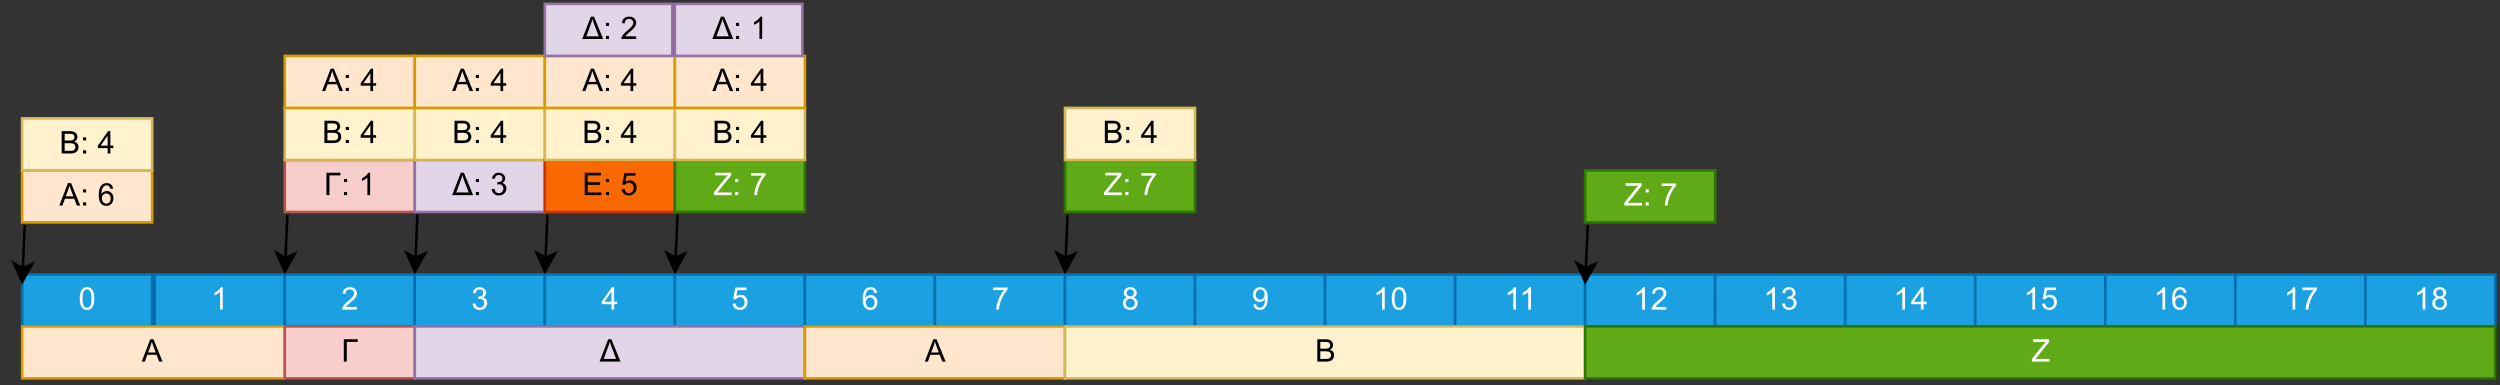 <?xml version="1.0" encoding="UTF-8" standalone="no"?>
<svg 
   width="720pt"
   height="110.88pt"
   viewBox="0 0 720 110.88"
   version="1.1"
   id="svg529"
   xmlns:xlink="http://www.w3.org/1999/xlink"
   xmlns="http://www.w3.org/2000/svg"
   xmlns:svg="http://www.w3.org/2000/svg" content="%3Cmxfile%20host%3D%22app.diagrams.net%22%20modified%3D%222022-12-31T15%3A41%3A29.749Z%22%20agent%3D%225.0%20(X11)%22%20etag%3D%223Y3kneGvIMlbRbeUfu4a%22%20version%3D%2220.7.4%22%20type%3D%22device%22%3E%3Cdiagram%20name%3D%22Page-1%22%20id%3D%222c4490ee-f0b8-94ab-5012-d5dc3445f7a3%22%3E7Z1dc5s4FIZ%2FjS%2BbQYjPy9RJur3oTGazu033ZgeDsGmx8WAS2%2FvrF4ywgSMm3uDqSB3npkaYr4dXvDpHB3dCp8vdpzxYL75kEUsnphHtJvRuYprEolb5T9Wyr1tcz6kb5nkS8S%2BdGp6SfxlvNHjrSxKxTeeLRZalRbLuNobZasXCom7j2wZ5nm27X4uztHvUdTBnnY2qhqcwSJvzuLFP7V%2BTqFjwduL4pxW%2FsWS%2B4Af3TH6FsyD8Mc%2BzlxU%2F4ipbsXrNMmh2ww%2B6WQRRtm010fsJneZZVtSflrspSyuwDbNmu2LfnOiEflwUy7RcIOXHw%2BqHgY3JORuX15WzVQfo0P7cwJv5tsPcyDZmthV9oA4%2Fv9cgfWFDBw3SZL4qP4blYVjePYU4SdNplmb54auUzALCqrOMs1XRao8Pf2X7psizH6y1xjCc%2B9sH4cXwM3llecF2rSZ%2BcZ9YtmRFvi%2B%2FwtdSwjfhGj6KenvSg82veNFSwlGHXIPz455PMMsPnKeYbRY%2BP8fPC%2F97sfnLNRj9ar7%2B%2FcEEdE2N6TqK0aWALtWXrqWadi1A19KYrmratQFdW1%2B6tmradQBdR2O6qmnXBXRdfek6qmnXA3Q9jemqpl0f0PX1peuqpl0iCCdgBKQPX9XU29zvNl%2BN4zVPOf3CgK1p0pKvcvqFIRvROGbzldMvDNqIxlGbr5x%2BYdhGNI7biKGcgGHkRjQO3YihnIJh8EY0jt4IUU7BMH4jGgdwhKimYBMqeBBvyuLirSmT8bMMNjYRKDnJRPoaQScCw3y5REA2H5sIhZG5ZCKqaYTCWFouEZA1RycCo1%2FJRJTTCIxX5RIB2Wl0IjDClExEOY3AmFAuEZAFRicCgzjJRJTTCPaYFWRa0Ylgj1lBbhSdCPaYFWQzsYlY2GNWkH9EJ4I9ZoUZQ3Qk2INWmONDR4I9aoVZOXQk2MNWmEeTiMSdPxh%2FxP%2FM7eTL7uFP6%2FfHz95eUCM1md5PfDqht2XzqFnl2AtZGIpSkzPPtsqrbJACfgLKZ2edqG%2FgEj1jkMdW0W1V7F5xTIPNJgm7IA9V6Kw6SAWpBJHvn9sL36qFG7NZvNu1V97t20uPLE%2FK66puVd24S4rDvm4Mky9WeyM3hs0XT3urFvathf6%2B6utiUVOSP3TvymvPXvKQvSVDeI%2FfuIdNW87SoEheu6churH8CI9ZUp7gKVDwuhKy%2B9qoT59vdZIH2NFgbXSzoyLI56wAOzro7HjZ75ceHE3jlt2M6thm81YCwpSDkK6grOl%2Fu8dliWCbh6CQ47Y2jlGztXHMHLFxRK4%2FMy5kHH2a1MemCUcnH2uao4o3yq5qDtB0Zo7t%2FCSaLjbNMxJyVx8e6tG1Ub1lNViG7Xhdsdlmz2fPNWyX9p6orlzDFpQJHIbfcNzdleJ2kRTsaR0c7uU2D9YKPk9F7kSaiELOIwDm0vR5oIK4xkWOa0w4%2FLm9CE0Z4gQ0bWyaghxeHXhrF3GjD0MbZ%2B%2BztGp5jkLKSGQzV4TUd1waXKiz9wtF0JMY5hnJw%2BvoSSxErFGRR7siencaY%2FAlZEmjIlPnQAh0ZXTfhoGQPr4NaKL79kDCfBRLHJMRDtDlwhTkyiuYdq3PUe9UxEEZJRoiplO3VJEB05rG4e9CrFWblTinOvhq6GKBohn6peYlBn%2F3Qpah6xyIg66MbeiCIm6NDF21QFxUAF55kFMjHfVWlGMEPhH6unnnOiIPOk6tXQB1v7Ic3YPOqSy%2FepBYoFge5F8qqBz8dSBJHiQo4tfHg0BXRvcgGKLr40GAJroHCeYqxdNA6rE8IxlMDKkwByJ0%2FQ29%2F9ILvqFfa93eY%2BioxW7EuFRUOfirXrIcHaY09HF00JfRHV3w4kn12IQ9WnmWIg8ypXqQ6J2VX8OD%2Bi9MoVfNnfMyzNWDxAJF8yATeNA7C7jgb5t5Uj1I9N5R3dF%2FmR4ueppSuV1cUIzQqu8Y5VCSpt76T00K3d7yZSIVvAnVQjoq8JSDFATxPw9puXj6vx3qJ8fpf8%2Bg9%2F8B%3C%2Fdiagram%3E%3C%2Fmxfile%3E">
  <rect x="0" y="0" width="720" height="110.88" fill="#333333" stroke="none"/>
  <defs
     id="defs63">
    <g
       id="g61">
      <g
         id="glyph-0-0" />
      <g
         id="glyph-0-1">
        <path
           d="M 3.344 0 L 2.562 0 L 2.562 -5.031 C 2.363 -4.852 2.109 -4.672 1.797 -4.484 C 1.492 -4.305 1.223 -4.172 0.984 -4.078 L 0.984 -4.844 C 1.422 -5.051 1.801 -5.301 2.125 -5.594 C 2.457 -5.895 2.695 -6.18 2.844 -6.453 L 3.344 -6.453 Z M 3.344 0 "
           id="path3" />
      </g>
      <g
         id="glyph-0-2">
        <path
           d="M 4.516 -0.766 L 4.516 0 L 0.266 0 C 0.266 -0.188 0.297 -0.367 0.359 -0.547 C 0.473 -0.836 0.645 -1.125 0.875 -1.406 C 1.113 -1.688 1.461 -2.008 1.922 -2.375 C 2.617 -2.945 3.086 -3.398 3.328 -3.734 C 3.578 -4.066 3.703 -4.383 3.703 -4.688 C 3.703 -5 3.586 -5.258 3.359 -5.469 C 3.141 -5.688 2.848 -5.797 2.484 -5.797 C 2.109 -5.797 1.805 -5.68 1.578 -5.453 C 1.348 -5.234 1.234 -4.922 1.234 -4.516 L 0.422 -4.594 C 0.473 -5.195 0.68 -5.656 1.047 -5.969 C 1.41 -6.289 1.898 -6.453 2.516 -6.453 C 3.129 -6.453 3.613 -6.281 3.969 -5.938 C 4.332 -5.602 4.516 -5.18 4.516 -4.672 C 4.516 -4.41 4.461 -4.156 4.359 -3.906 C 4.254 -3.664 4.078 -3.406 3.828 -3.125 C 3.586 -2.852 3.18 -2.477 2.609 -2 C 2.141 -1.602 1.836 -1.332 1.703 -1.188 C 1.566 -1.039 1.457 -0.898 1.375 -0.766 Z M 4.516 -0.766 "
           id="path6" />
      </g>
      <g
         id="glyph-0-3">
        <path
           d="M 0.375 -1.703 L 1.172 -1.797 C 1.254 -1.348 1.406 -1.023 1.625 -0.828 C 1.844 -0.641 2.109 -0.547 2.422 -0.547 C 2.797 -0.547 3.109 -0.672 3.359 -0.922 C 3.617 -1.18 3.75 -1.5 3.75 -1.875 C 3.75 -2.238 3.629 -2.535 3.391 -2.766 C 3.16 -3.004 2.859 -3.125 2.484 -3.125 C 2.336 -3.125 2.156 -3.098 1.938 -3.047 L 2.016 -3.734 C 2.066 -3.734 2.113 -3.734 2.156 -3.734 C 2.488 -3.734 2.789 -3.816 3.062 -3.984 C 3.332 -4.16 3.469 -4.43 3.469 -4.797 C 3.469 -5.086 3.367 -5.328 3.172 -5.516 C 2.973 -5.711 2.719 -5.812 2.406 -5.812 C 2.102 -5.812 1.848 -5.711 1.641 -5.516 C 1.43 -5.328 1.301 -5.039 1.25 -4.656 L 0.453 -4.797 C 0.547 -5.316 0.766 -5.723 1.109 -6.016 C 1.453 -6.305 1.879 -6.453 2.391 -6.453 C 2.742 -6.453 3.066 -6.375 3.359 -6.219 C 3.648 -6.07 3.875 -5.867 4.031 -5.609 C 4.188 -5.348 4.266 -5.07 4.266 -4.781 C 4.266 -4.508 4.191 -4.258 4.047 -4.031 C 3.898 -3.801 3.68 -3.617 3.391 -3.484 C 3.766 -3.398 4.055 -3.219 4.266 -2.938 C 4.484 -2.656 4.594 -2.312 4.594 -1.906 C 4.594 -1.344 4.383 -0.863 3.969 -0.469 C 3.562 -0.082 3.047 0.109 2.422 0.109 C 1.859 0.109 1.391 -0.055 1.016 -0.391 C 0.641 -0.723 0.426 -1.16 0.375 -1.703 Z M 0.375 -1.703 "
           id="path9" />
      </g>
      <g
         id="glyph-0-4">
        <path
           d="M 2.906 0 L 2.906 -1.547 L 0.109 -1.547 L 0.109 -2.266 L 3.047 -6.438 L 3.688 -6.438 L 3.688 -2.266 L 4.562 -2.266 L 4.562 -1.547 L 3.688 -1.547 L 3.688 0 Z M 2.906 -2.266 L 2.906 -5.156 L 0.891 -2.266 Z M 2.906 -2.266 "
           id="path12" />
      </g>
      <g
         id="glyph-0-5">
        <path
           d="M 0.375 -1.688 L 1.203 -1.75 C 1.266 -1.352 1.406 -1.051 1.625 -0.844 C 1.852 -0.645 2.125 -0.547 2.438 -0.547 C 2.82 -0.547 3.145 -0.688 3.406 -0.969 C 3.664 -1.258 3.797 -1.641 3.797 -2.109 C 3.797 -2.555 3.672 -2.91 3.422 -3.172 C 3.172 -3.43 2.836 -3.562 2.422 -3.562 C 2.172 -3.562 1.941 -3.504 1.734 -3.391 C 1.535 -3.273 1.375 -3.125 1.25 -2.938 L 0.516 -3.047 L 1.141 -6.344 L 4.328 -6.344 L 4.328 -5.594 L 1.766 -5.594 L 1.422 -3.859 C 1.805 -4.129 2.211 -4.266 2.641 -4.266 C 3.203 -4.266 3.676 -4.066 4.062 -3.672 C 4.445 -3.285 4.641 -2.789 4.641 -2.188 C 4.641 -1.602 4.469 -1.098 4.125 -0.672 C 3.719 -0.148 3.156 0.109 2.438 0.109 C 1.852 0.109 1.375 -0.051 1 -0.375 C 0.633 -0.707 0.426 -1.145 0.375 -1.688 Z M 0.375 -1.688 "
           id="path15" />
      </g>
      <g
         id="glyph-0-6">
        <path
           d="M 4.469 -4.859 L 3.688 -4.797 C 3.613 -5.109 3.516 -5.332 3.391 -5.469 C 3.172 -5.695 2.906 -5.812 2.594 -5.812 C 2.344 -5.812 2.125 -5.738 1.938 -5.594 C 1.688 -5.414 1.488 -5.148 1.344 -4.797 C 1.195 -4.453 1.125 -3.957 1.125 -3.312 C 1.312 -3.602 1.539 -3.816 1.812 -3.953 C 2.094 -4.098 2.383 -4.172 2.688 -4.172 C 3.207 -4.172 3.648 -3.977 4.016 -3.594 C 4.391 -3.207 4.578 -2.707 4.578 -2.094 C 4.578 -1.688 4.488 -1.305 4.312 -0.953 C 4.145 -0.609 3.91 -0.344 3.609 -0.156 C 3.305 0.02 2.961 0.109 2.578 0.109 C 1.91 0.109 1.367 -0.129 0.953 -0.609 C 0.547 -1.098 0.344 -1.898 0.344 -3.016 C 0.344 -4.254 0.57 -5.156 1.031 -5.719 C 1.426 -6.207 1.961 -6.453 2.641 -6.453 C 3.148 -6.453 3.566 -6.312 3.891 -6.031 C 4.211 -5.75 4.406 -5.359 4.469 -4.859 Z M 1.25 -2.078 C 1.25 -1.805 1.305 -1.547 1.422 -1.297 C 1.535 -1.055 1.695 -0.867 1.906 -0.734 C 2.113 -0.609 2.332 -0.547 2.562 -0.547 C 2.895 -0.547 3.18 -0.676 3.422 -0.938 C 3.66 -1.207 3.781 -1.578 3.781 -2.047 C 3.781 -2.484 3.66 -2.828 3.422 -3.078 C 3.18 -3.336 2.883 -3.469 2.531 -3.469 C 2.164 -3.469 1.859 -3.336 1.609 -3.078 C 1.367 -2.828 1.25 -2.492 1.25 -2.078 Z M 1.25 -2.078 "
           id="path18" />
      </g>
      <g
         id="glyph-0-7">
        <path
           d="M 0.422 -5.594 L 0.422 -6.344 L 4.594 -6.344 L 4.594 -5.734 C 4.176 -5.297 3.766 -4.711 3.359 -3.984 C 2.961 -3.266 2.656 -2.523 2.438 -1.766 C 2.281 -1.223 2.18 -0.633 2.141 0 L 1.328 0 C 1.336 -0.508 1.438 -1.117 1.625 -1.828 C 1.812 -2.547 2.082 -3.238 2.438 -3.906 C 2.789 -4.57 3.172 -5.133 3.578 -5.594 Z M 0.422 -5.594 "
           id="path21" />
      </g>
      <g
         id="glyph-0-8">
        <path
           d="M 1.594 -3.484 C 1.258 -3.609 1.016 -3.781 0.859 -4 C 0.703 -4.219 0.625 -4.484 0.625 -4.797 C 0.625 -5.266 0.789 -5.656 1.125 -5.969 C 1.457 -6.289 1.906 -6.453 2.469 -6.453 C 3.031 -6.453 3.484 -6.289 3.828 -5.969 C 4.172 -5.645 4.344 -5.25 4.344 -4.781 C 4.344 -4.477 4.266 -4.219 4.109 -4 C 3.953 -3.781 3.711 -3.609 3.391 -3.484 C 3.785 -3.359 4.086 -3.148 4.297 -2.859 C 4.504 -2.578 4.609 -2.238 4.609 -1.844 C 4.609 -1.289 4.41 -0.828 4.016 -0.453 C 3.629 -0.078 3.117 0.109 2.484 0.109 C 1.848 0.109 1.332 -0.078 0.938 -0.453 C 0.551 -0.828 0.359 -1.297 0.359 -1.859 C 0.359 -2.273 0.461 -2.625 0.672 -2.906 C 0.891 -3.188 1.195 -3.379 1.594 -3.484 Z M 1.438 -4.828 C 1.438 -4.523 1.531 -4.273 1.719 -4.078 C 1.914 -3.891 2.172 -3.797 2.484 -3.797 C 2.785 -3.797 3.035 -3.891 3.234 -4.078 C 3.43 -4.266 3.531 -4.5 3.531 -4.781 C 3.531 -5.07 3.426 -5.316 3.219 -5.516 C 3.02 -5.711 2.773 -5.812 2.484 -5.812 C 2.18 -5.812 1.93 -5.711 1.734 -5.516 C 1.535 -5.328 1.438 -5.098 1.438 -4.828 Z M 1.172 -1.859 C 1.172 -1.629 1.223 -1.41 1.328 -1.203 C 1.441 -0.992 1.602 -0.832 1.812 -0.719 C 2.02 -0.602 2.242 -0.547 2.484 -0.547 C 2.867 -0.547 3.18 -0.664 3.422 -0.906 C 3.672 -1.145 3.797 -1.453 3.797 -1.828 C 3.797 -2.211 3.664 -2.523 3.406 -2.766 C 3.156 -3.016 2.844 -3.141 2.469 -3.141 C 2.094 -3.141 1.781 -3.016 1.531 -2.766 C 1.289 -2.523 1.172 -2.223 1.172 -1.859 Z M 1.172 -1.859 "
           id="path24" />
      </g>
      <g
         id="glyph-0-9">
        <path
           d="M 0.484 -1.484 L 1.25 -1.562 C 1.312 -1.195 1.43 -0.938 1.609 -0.781 C 1.797 -0.625 2.031 -0.547 2.312 -0.547 C 2.562 -0.547 2.773 -0.598 2.953 -0.703 C 3.141 -0.816 3.289 -0.969 3.406 -1.156 C 3.52 -1.344 3.613 -1.594 3.688 -1.906 C 3.77 -2.219 3.812 -2.539 3.812 -2.875 C 3.812 -2.906 3.812 -2.957 3.812 -3.031 C 3.656 -2.781 3.438 -2.578 3.156 -2.422 C 2.883 -2.266 2.594 -2.188 2.281 -2.188 C 1.75 -2.188 1.297 -2.379 0.922 -2.766 C 0.555 -3.148 0.375 -3.656 0.375 -4.281 C 0.375 -4.938 0.566 -5.461 0.953 -5.859 C 1.336 -6.254 1.816 -6.453 2.391 -6.453 C 2.805 -6.453 3.188 -6.336 3.531 -6.109 C 3.883 -5.891 4.148 -5.57 4.328 -5.156 C 4.516 -4.738 4.609 -4.133 4.609 -3.344 C 4.609 -2.52 4.516 -1.863 4.328 -1.375 C 4.148 -0.895 3.883 -0.523 3.531 -0.266 C 3.188 -0.016 2.773 0.109 2.297 0.109 C 1.797 0.109 1.383 -0.031 1.062 -0.312 C 0.75 -0.594 0.555 -0.984 0.484 -1.484 Z M 3.719 -4.328 C 3.719 -4.773 3.598 -5.129 3.359 -5.391 C 3.117 -5.66 2.828 -5.797 2.484 -5.797 C 2.141 -5.797 1.836 -5.648 1.578 -5.359 C 1.316 -5.078 1.188 -4.711 1.188 -4.266 C 1.188 -3.848 1.305 -3.508 1.547 -3.25 C 1.797 -3 2.102 -2.875 2.469 -2.875 C 2.832 -2.875 3.129 -3 3.359 -3.25 C 3.598 -3.508 3.719 -3.867 3.719 -4.328 Z M 3.719 -4.328 "
           id="path27" />
      </g>
      <g
         id="glyph-0-10">
        <path
           d="M 0.375 -3.172 C 0.375 -3.93 0.453 -4.539 0.609 -5 C 0.766 -5.469 0.992 -5.828 1.297 -6.078 C 1.609 -6.328 2 -6.453 2.469 -6.453 C 2.812 -6.453 3.113 -6.383 3.375 -6.25 C 3.633 -6.113 3.848 -5.91 4.016 -5.641 C 4.191 -5.379 4.328 -5.062 4.422 -4.688 C 4.516 -4.312 4.562 -3.805 4.562 -3.172 C 4.562 -2.422 4.484 -1.812 4.328 -1.344 C 4.18 -0.883 3.953 -0.523 3.641 -0.266 C 3.328 -0.016 2.938 0.109 2.469 0.109 C 1.852 0.109 1.367 -0.113 1.016 -0.562 C 0.586 -1.094 0.375 -1.961 0.375 -3.172 Z M 1.188 -3.172 C 1.188 -2.117 1.305 -1.414 1.547 -1.062 C 1.797 -0.719 2.102 -0.547 2.469 -0.547 C 2.832 -0.547 3.133 -0.719 3.375 -1.062 C 3.625 -1.414 3.75 -2.117 3.75 -3.172 C 3.75 -4.234 3.625 -4.938 3.375 -5.281 C 3.133 -5.625 2.832 -5.797 2.469 -5.797 C 2.102 -5.797 1.812 -5.645 1.594 -5.344 C 1.32 -4.945 1.188 -4.223 1.188 -3.172 Z M 1.188 -3.172 "
           id="path30" />
      </g>
      <g
         id="glyph-0-11">
        <path
           d="M 0.719 -6.438 L 4.734 -6.438 L 4.734 -5.672 L 1.578 -5.672 L 1.578 0 L 0.719 0 Z M 0.719 -6.438 "
           id="path33" />
      </g>
      <g
         id="glyph-0-12">
        <path
           d="M 0.812 -3.766 L 0.812 -4.656 L 1.703 -4.656 L 1.703 -3.766 Z M 0.812 0 L 0.812 -0.906 L 1.703 -0.906 L 1.703 0 Z M 0.812 0 "
           id="path36" />
      </g>
      <g
         id="glyph-0-13" />
      <g
         id="glyph-0-14">
        <path
           d="M -0.016 0 L 2.453 -6.438 L 3.375 -6.438 L 6 0 L 5.031 0 L 4.281 -1.953 L 1.594 -1.953 L 0.891 0 Z M 1.844 -2.641 L 4.016 -2.641 L 3.359 -4.422 C 3.148 -4.961 2.992 -5.406 2.891 -5.75 C 2.805 -5.344 2.691 -4.938 2.547 -4.531 Z M 1.844 -2.641 "
           id="path40" />
      </g>
      <g
         id="glyph-0-15">
        <path
           d="M 0.656 0 L 0.656 -6.438 L 3.078 -6.438 C 3.566 -6.438 3.957 -6.367 4.25 -6.234 C 4.551 -6.109 4.785 -5.91 4.953 -5.641 C 5.117 -5.367 5.203 -5.082 5.203 -4.781 C 5.203 -4.508 5.125 -4.25 4.969 -4 C 4.82 -3.758 4.598 -3.566 4.297 -3.422 C 4.691 -3.305 4.992 -3.109 5.203 -2.828 C 5.41 -2.555 5.516 -2.234 5.516 -1.859 C 5.516 -1.555 5.445 -1.273 5.312 -1.016 C 5.188 -0.766 5.031 -0.566 4.844 -0.422 C 4.664 -0.285 4.43 -0.18 4.141 -0.109 C 3.859 -0.035 3.516 0 3.109 0 Z M 1.516 -3.734 L 2.906 -3.734 C 3.281 -3.734 3.551 -3.754 3.719 -3.797 C 3.926 -3.867 4.082 -3.977 4.188 -4.125 C 4.301 -4.27 4.359 -4.457 4.359 -4.688 C 4.359 -4.895 4.305 -5.082 4.203 -5.25 C 4.109 -5.414 3.961 -5.523 3.766 -5.578 C 3.578 -5.641 3.254 -5.672 2.797 -5.672 L 1.516 -5.672 Z M 1.516 -0.766 L 3.109 -0.766 C 3.379 -0.766 3.57 -0.773 3.688 -0.797 C 3.883 -0.828 4.047 -0.883 4.172 -0.969 C 4.305 -1.051 4.414 -1.172 4.5 -1.328 C 4.582 -1.484 4.625 -1.66 4.625 -1.859 C 4.625 -2.098 4.562 -2.305 4.438 -2.484 C 4.32 -2.66 4.156 -2.785 3.938 -2.859 C 3.719 -2.93 3.406 -2.969 3 -2.969 L 1.516 -2.969 Z M 1.516 -0.766 "
           id="path43" />
      </g>
      <g
         id="glyph-0-16">
        <path
           d="M -0.016 0 L 2.453 -6.438 L 3.375 -6.438 L 6 0 L 5.031 0 L 4.281 -1.953 L 1.594 -1.953 L 0.891 0 Z M 1.844 -2.641 L 4.016 -2.641 L 3.359 -4.422 C 3.148 -4.961 2.992 -5.406 2.891 -5.75 C 2.805 -5.344 2.691 -4.938 2.547 -4.531 Z M 1.844 -2.641 "
           id="path46" />
      </g>
      <g
         id="glyph-0-17">
        <path
           d="M -0.016 0 L 2.469 -6.438 L 3.375 -6.438 L 6.016 0 Z M 1.172 -0.766 L 4.75 -0.766 L 3.359 -4.422 C 3.148 -4.973 3 -5.414 2.906 -5.75 C 2.82 -5.352 2.703 -4.945 2.547 -4.531 Z M 1.172 -0.766 "
           id="path49" />
      </g>
      <g
         id="glyph-0-18">
        <path
           d="M 0.703 0 L 0.703 -6.438 L 5.359 -6.438 L 5.359 -5.672 L 1.562 -5.672 L 1.562 -3.703 L 5.125 -3.703 L 5.125 -2.953 L 1.562 -2.953 L 1.562 -0.766 L 5.516 -0.766 L 5.516 0 Z M 0.703 0 "
           id="path52" />
      </g>
      <g
         id="glyph-0-19">
        <path
           d="M 0.188 0 L 0.188 -0.797 L 3.469 -4.906 C 3.707 -5.195 3.93 -5.453 4.141 -5.672 L 0.547 -5.672 L 0.547 -6.438 L 5.156 -6.438 L 5.156 -5.672 L 1.547 -1.203 L 1.156 -0.766 L 5.266 -0.766 L 5.266 0 Z M 0.188 0 "
           id="path55" />
      </g>
      <g
         id="glyph-0-20">
        <path
           d="M 0.656 0 L 0.656 -6.438 L 3.078 -6.438 C 3.566 -6.438 3.957 -6.367 4.25 -6.234 C 4.551 -6.109 4.785 -5.91 4.953 -5.641 C 5.117 -5.367 5.203 -5.082 5.203 -4.781 C 5.203 -4.508 5.125 -4.25 4.969 -4 C 4.82 -3.758 4.598 -3.566 4.297 -3.422 C 4.691 -3.305 4.992 -3.109 5.203 -2.828 C 5.41 -2.555 5.516 -2.234 5.516 -1.859 C 5.516 -1.555 5.445 -1.273 5.312 -1.016 C 5.188 -0.766 5.031 -0.566 4.844 -0.422 C 4.664 -0.285 4.43 -0.18 4.141 -0.109 C 3.859 -0.035 3.516 0 3.109 0 Z M 1.516 -3.734 L 2.906 -3.734 C 3.281 -3.734 3.551 -3.754 3.719 -3.797 C 3.926 -3.867 4.082 -3.977 4.188 -4.125 C 4.301 -4.27 4.359 -4.457 4.359 -4.688 C 4.359 -4.895 4.305 -5.082 4.203 -5.25 C 4.109 -5.414 3.961 -5.523 3.766 -5.578 C 3.578 -5.641 3.254 -5.672 2.797 -5.672 L 1.516 -5.672 Z M 1.516 -0.766 L 3.109 -0.766 C 3.379 -0.766 3.57 -0.773 3.688 -0.797 C 3.883 -0.828 4.047 -0.883 4.172 -0.969 C 4.305 -1.051 4.414 -1.172 4.5 -1.328 C 4.582 -1.484 4.625 -1.66 4.625 -1.859 C 4.625 -2.098 4.562 -2.305 4.438 -2.484 C 4.32 -2.66 4.156 -2.785 3.938 -2.859 C 3.719 -2.93 3.406 -2.969 3 -2.969 L 1.516 -2.969 Z M 1.516 -0.766 "
           id="path58" />
      </g>
    </g>
  </defs>
  <path
     fill-rule="nonzero"
     fill="rgb(10.59%, 63.139%, 88.629%)"
     fill-opacity="1"
     stroke-width="1"
     stroke-linecap="butt"
     stroke-linejoin="miter"
     stroke="rgb(0%, 43.14%, 68.629%)"
     stroke-opacity="1"
     stroke-miterlimit="4"
     d="M 58.999 105 L 108.999 105 L 108.999 125 L 58.999 125 Z M 58.999 105 "
     transform="matrix(0.749, 0, 0, 0.749, 0.375, 0.375)"
     id="path65" />
  <g
     fill="#ffffff"
     fill-opacity="1"
     id="g69">
    <use
       xlink:href="#glyph-0-1"
       x="60.804"
       y="89.157"
       id="use67" />
  </g>
  <path
     fill-rule="nonzero"
     fill="rgb(10.59%, 63.139%, 88.629%)"
     fill-opacity="1"
     stroke-width="1"
     stroke-linecap="butt"
     stroke-linejoin="miter"
     stroke="rgb(0%, 43.14%, 68.629%)"
     stroke-opacity="1"
     stroke-miterlimit="4"
     d="M 108.999 105 L 158.999 105 L 158.999 125 L 108.999 125 Z M 108.999 105 "
     transform="matrix(0.749, 0, 0, 0.749, 0.375, 0.375)"
     id="path71" />
  <g
     fill="#ffffff"
     fill-opacity="1"
     id="g75">
    <use
       xlink:href="#glyph-0-2"
       x="98.265"
       y="89.157"
       id="use73" />
  </g>
  <path
     fill-rule="nonzero"
     fill="rgb(10.59%, 63.139%, 88.629%)"
     fill-opacity="1"
     stroke-width="1"
     stroke-linecap="butt"
     stroke-linejoin="miter"
     stroke="rgb(0%, 43.14%, 68.629%)"
     stroke-opacity="1"
     stroke-miterlimit="4"
     d="M 158.999 105 L 208.999 105 L 208.999 125 L 158.999 125 Z M 158.999 105 "
     transform="matrix(0.749, 0, 0, 0.749, 0.375, 0.375)"
     id="path77" />
  <g
     fill="#ffffff"
     fill-opacity="1"
     id="g81">
    <use
       xlink:href="#glyph-0-3"
       x="135.726"
       y="89.157"
       id="use79" />
  </g>
  <path
     fill-rule="nonzero"
     fill="rgb(10.59%, 63.139%, 88.629%)"
     fill-opacity="1"
     stroke-width="1"
     stroke-linecap="butt"
     stroke-linejoin="miter"
     stroke="rgb(0%, 43.14%, 68.629%)"
     stroke-opacity="1"
     stroke-miterlimit="4"
     d="M 208.999 105 L 258.999 105 L 258.999 125 L 208.999 125 Z M 208.999 105 "
     transform="matrix(0.749, 0, 0, 0.749, 0.375, 0.375)"
     id="path83" />
  <g
     fill="#ffffff"
     fill-opacity="1"
     id="g87">
    <use
       xlink:href="#glyph-0-4"
       x="173.187"
       y="89.157"
       id="use85" />
  </g>
  <path
     fill-rule="nonzero"
     fill="rgb(10.59%, 63.139%, 88.629%)"
     fill-opacity="1"
     stroke-width="1"
     stroke-linecap="butt"
     stroke-linejoin="miter"
     stroke="rgb(0%, 43.14%, 68.629%)"
     stroke-opacity="1"
     stroke-miterlimit="4"
     d="M 258.999 105 L 308.999 105 L 308.999 125 L 258.999 125 Z M 258.999 105 "
     transform="matrix(0.749, 0, 0, 0.749, 0.375, 0.375)"
     id="path89" />
  <g
     fill="#ffffff"
     fill-opacity="1"
     id="g93">
    <use
       xlink:href="#glyph-0-5"
       x="210.648"
       y="89.157"
       id="use91" />
  </g>
  <path
     fill-rule="nonzero"
     fill="rgb(10.59%, 63.139%, 88.629%)"
     fill-opacity="1"
     stroke-width="1"
     stroke-linecap="butt"
     stroke-linejoin="miter"
     stroke="rgb(0%, 43.14%, 68.629%)"
     stroke-opacity="1"
     stroke-miterlimit="4"
     d="M 308.999 105 L 358.999 105 L 358.999 125 L 308.999 125 Z M 308.999 105 "
     transform="matrix(0.749, 0, 0, 0.749, 0.375, 0.375)"
     id="path95" />
  <g
     fill="#ffffff"
     fill-opacity="1"
     id="g99">
    <use
       xlink:href="#glyph-0-6"
       x="248.109"
       y="89.157"
       id="use97" />
  </g>
  <path
     fill-rule="nonzero"
     fill="rgb(10.59%, 63.139%, 88.629%)"
     fill-opacity="1"
     stroke-width="1"
     stroke-linecap="butt"
     stroke-linejoin="miter"
     stroke="rgb(0%, 43.14%, 68.629%)"
     stroke-opacity="1"
     stroke-miterlimit="4"
     d="M 358.999 105 L 408.999 105 L 408.999 125 L 358.999 125 Z M 358.999 105 "
     transform="matrix(0.749, 0, 0, 0.749, 0.375, 0.375)"
     id="path101" />
  <g
     fill="#ffffff"
     fill-opacity="1"
     id="g105">
    <use
       xlink:href="#glyph-0-7"
       x="285.57"
       y="89.157"
       id="use103" />
  </g>
  <path
     fill-rule="nonzero"
     fill="rgb(10.59%, 63.139%, 88.629%)"
     fill-opacity="1"
     stroke-width="1"
     stroke-linecap="butt"
     stroke-linejoin="miter"
     stroke="rgb(0%, 43.14%, 68.629%)"
     stroke-opacity="1"
     stroke-miterlimit="4"
     d="M 408.999 105 L 458.999 105 L 458.999 125 L 408.999 125 Z M 408.999 105 "
     transform="matrix(0.749, 0, 0, 0.749, 0.375, 0.375)"
     id="path107" />
  <g
     fill="#ffffff"
     fill-opacity="1"
     id="g111">
    <use
       xlink:href="#glyph-0-8"
       x="323.031"
       y="89.157"
       id="use109" />
  </g>
  <path
     fill-rule="nonzero"
     fill="rgb(10.59%, 63.139%, 88.629%)"
     fill-opacity="1"
     stroke-width="1"
     stroke-linecap="butt"
     stroke-linejoin="miter"
     stroke="rgb(0%, 43.14%, 68.629%)"
     stroke-opacity="1"
     stroke-miterlimit="4"
     d="M 458.999 105 L 508.999 105 L 508.999 125 L 458.999 125 Z M 458.999 105 "
     transform="matrix(0.749, 0, 0, 0.749, 0.375, 0.375)"
     id="path113" />
  <g
     fill="#ffffff"
     fill-opacity="1"
     id="g117">
    <use
       xlink:href="#glyph-0-9"
       x="360.492"
       y="89.157"
       id="use115" />
  </g>
  <path
     fill-rule="nonzero"
     fill="rgb(10.59%, 63.139%, 88.629%)"
     fill-opacity="1"
     stroke-width="1"
     stroke-linecap="butt"
     stroke-linejoin="miter"
     stroke="rgb(0%, 43.14%, 68.629%)"
     stroke-opacity="1"
     stroke-miterlimit="4"
     d="M 508.999 105 L 558.999 105 L 558.999 125 L 508.999 125 Z M 508.999 105 "
     transform="matrix(0.749, 0, 0, 0.749, 0.375, 0.375)"
     id="path119" />
  <g
     fill="#ffffff"
     fill-opacity="1"
     id="g125">
    <use
       xlink:href="#glyph-0-1"
       x="395.459"
       y="89.157"
       id="use121" />
    <use
       xlink:href="#glyph-0-10"
       x="400.459"
       y="89.157"
       id="use123" />
  </g>
  <path
     fill-rule="nonzero"
     fill="rgb(10.59%, 63.139%, 88.629%)"
     fill-opacity="1"
     stroke-width="1"
     stroke-linecap="butt"
     stroke-linejoin="miter"
     stroke="rgb(0%, 43.14%, 68.629%)"
     stroke-opacity="1"
     stroke-miterlimit="4"
     d="M 558.999 105 L 608.999 105 L 608.999 125 L 558.999 125 Z M 558.999 105 "
     transform="matrix(0.749, 0, 0, 0.749, 0.375, 0.375)"
     id="path127" />
  <g
     fill="#ffffff"
     fill-opacity="1"
     id="g131">
    <use
       xlink:href="#glyph-0-1"
       x="433.248"
       y="89.157"
       id="use129" />
  </g>
  <g
     fill="#ffffff"
     fill-opacity="1"
     id="g135">
    <use
       xlink:href="#glyph-0-1"
       x="437.581"
       y="89.157"
       id="use133" />
  </g>
  <path
     fill-rule="nonzero"
     fill="rgb(10.59%, 63.139%, 88.629%)"
     fill-opacity="1"
     stroke-width="1"
     stroke-linecap="butt"
     stroke-linejoin="miter"
     stroke="rgb(0%, 43.14%, 68.629%)"
     stroke-opacity="1"
     stroke-miterlimit="4"
     d="M 608.999 105 L 658.999 105 L 658.999 125 L 608.999 125 Z M 608.999 105 "
     transform="matrix(0.749, 0, 0, 0.749, 0.375, 0.375)"
     id="path137" />
  <g
     fill="#ffffff"
     fill-opacity="1"
     id="g143">
    <use
       xlink:href="#glyph-0-1"
       x="470.381"
       y="89.157"
       id="use139" />
    <use
       xlink:href="#glyph-0-2"
       x="475.381"
       y="89.157"
       id="use141" />
  </g>
  <path
     fill-rule="nonzero"
     fill="rgb(10.59%, 63.139%, 88.629%)"
     fill-opacity="1"
     stroke-width="1"
     stroke-linecap="butt"
     stroke-linejoin="miter"
     stroke="rgb(0%, 43.14%, 68.629%)"
     stroke-opacity="1"
     stroke-miterlimit="4"
     d="M 658.999 105 L 708.999 105 L 708.999 125 L 658.999 125 Z M 658.999 105 "
     transform="matrix(0.749, 0, 0, 0.749, 0.375, 0.375)"
     id="path145" />
  <g
     fill="#ffffff"
     fill-opacity="1"
     id="g151">
    <use
       xlink:href="#glyph-0-1"
       x="507.842"
       y="89.157"
       id="use147" />
    <use
       xlink:href="#glyph-0-3"
       x="512.842"
       y="89.157"
       id="use149" />
  </g>
  <path
     fill-rule="nonzero"
     fill="rgb(10.59%, 63.139%, 88.629%)"
     fill-opacity="1"
     stroke-width="1"
     stroke-linecap="butt"
     stroke-linejoin="miter"
     stroke="rgb(0%, 43.14%, 68.629%)"
     stroke-opacity="1"
     stroke-miterlimit="4"
     d="M 708.999 105 L 758.999 105 L 758.999 125 L 708.999 125 Z M 708.999 105 "
     transform="matrix(0.749, 0, 0, 0.749, 0.375, 0.375)"
     id="path153" />
  <g
     fill="#ffffff"
     fill-opacity="1"
     id="g159">
    <use
       xlink:href="#glyph-0-1"
       x="545.303"
       y="89.157"
       id="use155" />
    <use
       xlink:href="#glyph-0-4"
       x="550.303"
       y="89.157"
       id="use157" />
  </g>
  <path
     fill-rule="nonzero"
     fill="rgb(10.59%, 63.139%, 88.629%)"
     fill-opacity="1"
     stroke-width="1"
     stroke-linecap="butt"
     stroke-linejoin="miter"
     stroke="rgb(0%, 43.14%, 68.629%)"
     stroke-opacity="1"
     stroke-miterlimit="4"
     d="M 758.999 105 L 808.999 105 L 808.999 125 L 758.999 125 Z M 758.999 105 "
     transform="matrix(0.749, 0, 0, 0.749, 0.375, 0.375)"
     id="path161" />
  <g
     fill="#ffffff"
     fill-opacity="1"
     id="g167">
    <use
       xlink:href="#glyph-0-1"
       x="582.764"
       y="89.157"
       id="use163" />
    <use
       xlink:href="#glyph-0-5"
       x="587.764"
       y="89.157"
       id="use165" />
  </g>
  <path
     fill-rule="nonzero"
     fill="rgb(10.59%, 63.139%, 88.629%)"
     fill-opacity="1"
     stroke-width="1"
     stroke-linecap="butt"
     stroke-linejoin="miter"
     stroke="rgb(0%, 43.14%, 68.629%)"
     stroke-opacity="1"
     stroke-miterlimit="4"
     d="M 808.999 105 L 858.999 105 L 858.999 125 L 808.999 125 Z M 808.999 105 "
     transform="matrix(0.749, 0, 0, 0.749, 0.375, 0.375)"
     id="path169" />
  <g
     fill="#ffffff"
     fill-opacity="1"
     id="g175">
    <use
       xlink:href="#glyph-0-1"
       x="620.225"
       y="89.157"
       id="use171" />
    <use
       xlink:href="#glyph-0-6"
       x="625.225"
       y="89.157"
       id="use173" />
  </g>
  <path
     fill-rule="nonzero"
     fill="rgb(10.59%, 63.139%, 88.629%)"
     fill-opacity="1"
     stroke-width="1"
     stroke-linecap="butt"
     stroke-linejoin="miter"
     stroke="rgb(0%, 43.14%, 68.629%)"
     stroke-opacity="1"
     stroke-miterlimit="4"
     d="M 858.999 105 L 908.999 105 L 908.999 125 L 858.999 125 Z M 858.999 105 "
     transform="matrix(0.749, 0, 0, 0.749, 0.375, 0.375)"
     id="path177" />
  <g
     fill="#ffffff"
     fill-opacity="1"
     id="g183">
    <use
       xlink:href="#glyph-0-1"
       x="657.686"
       y="89.157"
       id="use179" />
    <use
       xlink:href="#glyph-0-7"
       x="662.686"
       y="89.157"
       id="use181" />
  </g>
  <path
     fill-rule="nonzero"
     fill="rgb(10.59%, 63.139%, 88.629%)"
     fill-opacity="1"
     stroke-width="1"
     stroke-linecap="butt"
     stroke-linejoin="miter"
     stroke="rgb(0%, 43.14%, 68.629%)"
     stroke-opacity="1"
     stroke-miterlimit="4"
     d="M 908.999 105 L 958.999 105 L 958.999 125 L 908.999 125 Z M 908.999 105 "
     transform="matrix(0.749, 0, 0, 0.749, 0.375, 0.375)"
     id="path185" />
  <g
     fill="#ffffff"
     fill-opacity="1"
     id="g191">
    <use
       xlink:href="#glyph-0-1"
       x="695.147"
       y="89.157"
       id="use187" />
    <use
       xlink:href="#glyph-0-8"
       x="700.147"
       y="89.157"
       id="use189" />
  </g>
  <path
     fill-rule="nonzero"
     fill="rgb(100%, 100%, 100%)"
     fill-opacity="1"
     stroke-width="1"
     stroke-linecap="butt"
     stroke-linejoin="miter"
     stroke="rgb(0%, 0%, 0%)"
     stroke-opacity="1"
     stroke-miterlimit="4"
     d="M 58.999 125 L 108.999 125 L 108.999 145 L 58.999 145 Z M 58.999 125 "
     transform="matrix(0.749, 0, 0, 0.749, 0.375, 0.375)"
     id="path193" />
  <path
     fill-rule="nonzero"
     fill="rgb(100%, 100%, 100%)"
     fill-opacity="1"
     stroke-width="1"
     stroke-linecap="butt"
     stroke-linejoin="miter"
     stroke="rgb(0%, 0%, 0%)"
     stroke-opacity="1"
     stroke-miterlimit="4"
     d="M 108.999 125 L 158.999 125 L 158.999 145 L 108.999 145 Z M 108.999 125 "
     transform="matrix(0.749, 0, 0, 0.749, 0.375, 0.375)"
     id="path195" />
  <path
     fill-rule="nonzero"
     fill="rgb(100%, 100%, 100%)"
     fill-opacity="1"
     stroke-width="1"
     stroke-linecap="butt"
     stroke-linejoin="miter"
     stroke="rgb(0%, 0%, 0%)"
     stroke-opacity="1"
     stroke-miterlimit="4"
     d="M 158.999 125 L 208.999 125 L 208.999 145 L 158.999 145 Z M 158.999 125 "
     transform="matrix(0.749, 0, 0, 0.749, 0.375, 0.375)"
     id="path197" />
  <path
     fill-rule="nonzero"
     fill="rgb(100%, 100%, 100%)"
     fill-opacity="1"
     stroke-width="1"
     stroke-linecap="butt"
     stroke-linejoin="miter"
     stroke="rgb(0%, 0%, 0%)"
     stroke-opacity="1"
     stroke-miterlimit="4"
     d="M 208.999 125 L 258.999 125 L 258.999 145 L 208.999 145 Z M 208.999 125 "
     transform="matrix(0.749, 0, 0, 0.749, 0.375, 0.375)"
     id="path199" />
  <path
     fill-rule="nonzero"
     fill="rgb(100%, 100%, 100%)"
     fill-opacity="1"
     stroke-width="1"
     stroke-linecap="butt"
     stroke-linejoin="miter"
     stroke="rgb(0%, 0%, 0%)"
     stroke-opacity="1"
     stroke-miterlimit="4"
     d="M 258.999 125 L 308.999 125 L 308.999 145 L 258.999 145 Z M 258.999 125 "
     transform="matrix(0.749, 0, 0, 0.749, 0.375, 0.375)"
     id="path201" />
  <path
     fill-rule="nonzero"
     fill="rgb(100%, 100%, 100%)"
     fill-opacity="1"
     stroke-width="1"
     stroke-linecap="butt"
     stroke-linejoin="miter"
     stroke="rgb(0%, 0%, 0%)"
     stroke-opacity="1"
     stroke-miterlimit="4"
     d="M 308.999 125 L 358.999 125 L 358.999 145 L 308.999 145 Z M 308.999 125 "
     transform="matrix(0.749, 0, 0, 0.749, 0.375, 0.375)"
     id="path203" />
  <path
     fill-rule="nonzero"
     fill="rgb(100%, 100%, 100%)"
     fill-opacity="1"
     stroke-width="1"
     stroke-linecap="butt"
     stroke-linejoin="miter"
     stroke="rgb(0%, 0%, 0%)"
     stroke-opacity="1"
     stroke-miterlimit="4"
     d="M 358.999 125 L 408.999 125 L 408.999 145 L 358.999 145 Z M 358.999 125 "
     transform="matrix(0.749, 0, 0, 0.749, 0.375, 0.375)"
     id="path205" />
  <path
     fill-rule="nonzero"
     fill="rgb(100%, 100%, 100%)"
     fill-opacity="1"
     stroke-width="1"
     stroke-linecap="butt"
     stroke-linejoin="miter"
     stroke="rgb(0%, 0%, 0%)"
     stroke-opacity="1"
     stroke-miterlimit="4"
     d="M 408.999 125 L 458.999 125 L 458.999 145 L 408.999 145 Z M 408.999 125 "
     transform="matrix(0.749, 0, 0, 0.749, 0.375, 0.375)"
     id="path207" />
  <path
     fill-rule="nonzero"
     fill="rgb(100%, 100%, 100%)"
     fill-opacity="1"
     stroke-width="1"
     stroke-linecap="butt"
     stroke-linejoin="miter"
     stroke="rgb(0%, 0%, 0%)"
     stroke-opacity="1"
     stroke-miterlimit="4"
     d="M 458.999 125 L 508.999 125 L 508.999 145 L 458.999 145 Z M 458.999 125 "
     transform="matrix(0.749, 0, 0, 0.749, 0.375, 0.375)"
     id="path209" />
  <path
     fill-rule="nonzero"
     fill="rgb(100%, 100%, 100%)"
     fill-opacity="1"
     stroke-width="1"
     stroke-linecap="butt"
     stroke-linejoin="miter"
     stroke="rgb(0%, 0%, 0%)"
     stroke-opacity="1"
     stroke-miterlimit="4"
     d="M 508.999 125 L 558.999 125 L 558.999 145 L 508.999 145 Z M 508.999 125 "
     transform="matrix(0.749, 0, 0, 0.749, 0.375, 0.375)"
     id="path211" />
  <path
     fill-rule="nonzero"
     fill="rgb(100%, 100%, 100%)"
     fill-opacity="1"
     stroke-width="1"
     stroke-linecap="butt"
     stroke-linejoin="miter"
     stroke="rgb(0%, 0%, 0%)"
     stroke-opacity="1"
     stroke-miterlimit="4"
     d="M 558.999 125 L 608.999 125 L 608.999 145 L 558.999 145 Z M 558.999 125 "
     transform="matrix(0.749, 0, 0, 0.749, 0.375, 0.375)"
     id="path213" />
  <path
     fill-rule="nonzero"
     fill="rgb(100%, 100%, 100%)"
     fill-opacity="1"
     stroke-width="1"
     stroke-linecap="butt"
     stroke-linejoin="miter"
     stroke="rgb(0%, 0%, 0%)"
     stroke-opacity="1"
     stroke-miterlimit="4"
     d="M 608.999 125 L 658.999 125 L 658.999 145 L 608.999 145 Z M 608.999 125 "
     transform="matrix(0.749, 0, 0, 0.749, 0.375, 0.375)"
     id="path215" />
  <path
     fill-rule="nonzero"
     fill="rgb(100%, 100%, 100%)"
     fill-opacity="1"
     stroke-width="1"
     stroke-linecap="butt"
     stroke-linejoin="miter"
     stroke="rgb(0%, 0%, 0%)"
     stroke-opacity="1"
     stroke-miterlimit="4"
     d="M 658.999 125 L 708.999 125 L 708.999 145 L 658.999 145 Z M 658.999 125 "
     transform="matrix(0.749, 0, 0, 0.749, 0.375, 0.375)"
     id="path217" />
  <path
     fill-rule="nonzero"
     fill="rgb(100%, 100%, 100%)"
     fill-opacity="1"
     stroke-width="1"
     stroke-linecap="butt"
     stroke-linejoin="miter"
     stroke="rgb(0%, 0%, 0%)"
     stroke-opacity="1"
     stroke-miterlimit="4"
     d="M 708.999 125 L 758.999 125 L 758.999 145 L 708.999 145 Z M 708.999 125 "
     transform="matrix(0.749, 0, 0, 0.749, 0.375, 0.375)"
     id="path219" />
  <path
     fill-rule="nonzero"
     fill="rgb(100%, 100%, 100%)"
     fill-opacity="1"
     stroke-width="1"
     stroke-linecap="butt"
     stroke-linejoin="miter"
     stroke="rgb(0%, 0%, 0%)"
     stroke-opacity="1"
     stroke-miterlimit="4"
     d="M 758.999 125 L 808.999 125 L 808.999 145 L 758.999 145 Z M 758.999 125 "
     transform="matrix(0.749, 0, 0, 0.749, 0.375, 0.375)"
     id="path221" />
  <path
     fill-rule="nonzero"
     fill="rgb(100%, 100%, 100%)"
     fill-opacity="1"
     stroke-width="1"
     stroke-linecap="butt"
     stroke-linejoin="miter"
     stroke="rgb(0%, 0%, 0%)"
     stroke-opacity="1"
     stroke-miterlimit="4"
     d="M 808.999 125 L 858.999 125 L 858.999 145 L 808.999 145 Z M 808.999 125 "
     transform="matrix(0.749, 0, 0, 0.749, 0.375, 0.375)"
     id="path223" />
  <path
     fill-rule="nonzero"
     fill="rgb(100%, 100%, 100%)"
     fill-opacity="1"
     stroke-width="1"
     stroke-linecap="butt"
     stroke-linejoin="miter"
     stroke="rgb(0%, 0%, 0%)"
     stroke-opacity="1"
     stroke-miterlimit="4"
     d="M 858.999 125 L 908.999 125 L 908.999 145 L 858.999 145 Z M 858.999 125 "
     transform="matrix(0.749, 0, 0, 0.749, 0.375, 0.375)"
     id="path225" />
  <path
     fill-rule="nonzero"
     fill="rgb(100%, 100%, 100%)"
     fill-opacity="1"
     stroke-width="1"
     stroke-linecap="butt"
     stroke-linejoin="miter"
     stroke="rgb(0%, 0%, 0%)"
     stroke-opacity="1"
     stroke-miterlimit="4"
     d="M 908.999 125 L 958.999 125 L 958.999 145 L 908.999 145 Z M 908.999 125 "
     transform="matrix(0.749, 0, 0, 0.749, 0.375, 0.375)"
     id="path227" />
  <path
     fill-rule="nonzero"
     fill="rgb(97.249%, 80.779%, 79.999%)"
     fill-opacity="1"
     stroke-width="1"
     stroke-linecap="butt"
     stroke-linejoin="miter"
     stroke="rgb(72.159%, 32.939%, 31.369%)"
     stroke-opacity="1"
     stroke-miterlimit="4"
     d="M 108.999 61.002 L 158.999 61.002 L 158.999 81.001 L 108.999 81.001 Z M 108.999 61.002 "
     transform="matrix(0.749, 0, 0, 0.749, 0.375, 0.375)"
     id="path229" />
  <g
     fill="#000000"
     fill-opacity="1"
     id="g239">
    <use
       xlink:href="#glyph-0-11"
       x="93.301"
       y="56.191"
       id="use231" />
    <use
       xlink:href="#glyph-0-12"
       x="98.253"
       y="56.191"
       id="use233" />
    <use
       xlink:href="#glyph-0-13"
       x="100.751"
       y="56.191"
       id="use235" />
    <use
       xlink:href="#glyph-0-1"
       x="103.249"
       y="56.191"
       id="use237" />
  </g>
  <path
     fill="none"
     stroke-width="1"
     stroke-linecap="butt"
     stroke-linejoin="miter"
     stroke="rgb(0%, 0%, 0%)"
     stroke-opacity="1"
     stroke-miterlimit="10"
     d="M 110 82.003 L 109.281 98.64 "
     transform="matrix(0.749, 0, 0, 0.749, 0.375, 0.375)"
     id="path241" />
  <path
     fill-rule="nonzero"
     fill="rgb(0%, 0%, 0%)"
     fill-opacity="1"
     stroke-width="1"
     stroke-linecap="butt"
     stroke-linejoin="miter"
     stroke="rgb(0%, 0%, 0%)"
     stroke-opacity="1"
     stroke-miterlimit="10"
     d="M 109.052 103.879 L 105.861 96.742 L 109.281 98.64 L 112.852 97.039 Z M 109.052 103.879 "
     transform="matrix(0.749, 0, 0, 0.749, 0.375, 0.375)"
     id="path243" />
  <path
     fill-rule="nonzero"
     fill="rgb(10.59%, 63.139%, 88.629%)"
     fill-opacity="1"
     stroke-width="1"
     stroke-linecap="butt"
     stroke-linejoin="miter"
     stroke="rgb(0%, 43.14%, 68.629%)"
     stroke-opacity="1"
     stroke-miterlimit="4"
     d="M 7.998 105 L 57.998 105 L 57.998 125 L 7.998 125 Z M 7.998 105 "
     transform="matrix(0.749, 0, 0, 0.749, 0.375, 0.375)"
     id="path245" />
  <g
     fill="#ffffff"
     fill-opacity="1"
     id="g249">
    <use
       xlink:href="#glyph-0-10"
       x="22.594"
       y="89.157"
       id="use247" />
  </g>
  <path
     fill-rule="nonzero"
     fill="rgb(100%, 100%, 100%)"
     fill-opacity="1"
     stroke-width="1"
     stroke-linecap="butt"
     stroke-linejoin="miter"
     stroke="rgb(0%, 0%, 0%)"
     stroke-opacity="1"
     stroke-miterlimit="4"
     d="M 7.998 125 L 57.998 125 L 57.998 145 L 7.998 145 Z M 7.998 125 "
     transform="matrix(0.749, 0, 0, 0.749, 0.375, 0.375)"
     id="path251" />
  <path
     fill-rule="nonzero"
     fill="rgb(100%, 90.199%, 79.999%)"
     fill-opacity="1"
     stroke-width="1"
     stroke-linecap="butt"
     stroke-linejoin="miter"
     stroke="rgb(84.309%, 60.779%, 0%)"
     stroke-opacity="1"
     stroke-miterlimit="4"
     d="M 7.998 65 L 57.998 65 L 57.998 85 L 7.998 85 Z M 7.998 65 "
     transform="matrix(0.749, 0, 0, 0.749, 0.375, 0.375)"
     id="path253" />
  <g
     fill="#000000"
     fill-opacity="1"
     id="g263">
    <use
       xlink:href="#glyph-0-14"
       x="17.103"
       y="59.188"
       id="use255" />
    <use
       xlink:href="#glyph-0-12"
       x="23.1"
       y="59.188"
       id="use257" />
    <use
       xlink:href="#glyph-0-13"
       x="25.598"
       y="59.188"
       id="use259" />
    <use
       xlink:href="#glyph-0-6"
       x="28.096"
       y="59.188"
       id="use261" />
  </g>
  <path
     fill-rule="nonzero"
     fill="rgb(100%, 94.899%, 79.999%)"
     fill-opacity="1"
     stroke-width="1"
     stroke-linecap="butt"
     stroke-linejoin="miter"
     stroke="rgb(83.919%, 71.37%, 33.73%)"
     stroke-opacity="1"
     stroke-miterlimit="4"
     d="M 7.998 45 L 57.998 45 L 57.998 65 L 7.998 65 Z M 7.998 45 "
     transform="matrix(0.749, 0, 0, 0.749, 0.375, 0.375)"
     id="path265" />
  <g
     fill="#000000"
     fill-opacity="1"
     id="g275">
    <use
       xlink:href="#glyph-0-15"
       x="17.103"
       y="44.204"
       id="use267" />
    <use
       xlink:href="#glyph-0-12"
       x="23.1"
       y="44.204"
       id="use269" />
    <use
       xlink:href="#glyph-0-13"
       x="25.598"
       y="44.204"
       id="use271" />
    <use
       xlink:href="#glyph-0-4"
       x="28.096"
       y="44.204"
       id="use273" />
  </g>
  <path
     fill="none"
     stroke-width="1"
     stroke-linecap="butt"
     stroke-linejoin="miter"
     stroke="rgb(0%, 0%, 0%)"
     stroke-opacity="1"
     stroke-miterlimit="10"
     d="M 8.999 86.001 L 8.28 102.639 "
     transform="matrix(0.749, 0, 0, 0.749, 0.375, 0.375)"
     id="path277" />
  <path
     fill-rule="nonzero"
     fill="rgb(0%, 0%, 0%)"
     fill-opacity="1"
     stroke-width="1"
     stroke-linecap="butt"
     stroke-linejoin="miter"
     stroke="rgb(0%, 0%, 0%)"
     stroke-opacity="1"
     stroke-miterlimit="10"
     d="M 8.051 107.878 L 4.86 100.741 L 8.28 102.639 L 11.851 101.038 Z M 8.051 107.878 "
     transform="matrix(0.749, 0, 0, 0.749, 0.375, 0.375)"
     id="path279" />
  <path
     fill-rule="nonzero"
     fill="rgb(100%, 90.199%, 79.999%)"
     fill-opacity="1"
     stroke-width="1"
     stroke-linecap="butt"
     stroke-linejoin="miter"
     stroke="rgb(84.309%, 60.779%, 0%)"
     stroke-opacity="1"
     stroke-miterlimit="4"
     d="M 7.998 125 L 108.999 125 L 108.999 145 L 7.998 145 Z M 7.998 125 "
     transform="matrix(0.749, 0, 0, 0.749, 0.375, 0.375)"
     id="path281" />
  <g
     fill="#000000"
     fill-opacity="1"
     id="g285">
    <use
       xlink:href="#glyph-0-16"
       x="40.821"
       y="104.142"
       id="use283" />
  </g>
  <path
     fill-rule="nonzero"
     fill="rgb(100%, 94.899%, 79.999%)"
     fill-opacity="1"
     stroke-width="1"
     stroke-linecap="butt"
     stroke-linejoin="miter"
     stroke="rgb(83.919%, 71.37%, 33.73%)"
     stroke-opacity="1"
     stroke-miterlimit="4"
     d="M 108.999 41.002 L 158.999 41.002 L 158.999 61.002 L 108.999 61.002 Z M 108.999 41.002 "
     transform="matrix(0.749, 0, 0, 0.749, 0.375, 0.375)"
     id="path287" />
  <g
     fill="#000000"
     fill-opacity="1"
     id="g297">
    <use
       xlink:href="#glyph-0-15"
       x="92.774"
       y="41.207"
       id="use289" />
    <use
       xlink:href="#glyph-0-12"
       x="98.771"
       y="41.207"
       id="use291" />
    <use
       xlink:href="#glyph-0-13"
       x="101.269"
       y="41.207"
       id="use293" />
    <use
       xlink:href="#glyph-0-4"
       x="103.767"
       y="41.207"
       id="use295" />
  </g>
  <path
     fill-rule="nonzero"
     fill="rgb(100%, 90.199%, 79.999%)"
     fill-opacity="1"
     stroke-width="1"
     stroke-linecap="butt"
     stroke-linejoin="miter"
     stroke="rgb(84.309%, 60.779%, 0%)"
     stroke-opacity="1"
     stroke-miterlimit="4"
     d="M 108.999 21.002 L 158.999 21.002 L 158.999 41.002 L 108.999 41.002 Z M 108.999 21.002 "
     transform="matrix(0.749, 0, 0, 0.749, 0.375, 0.375)"
     id="path299" />
  <g
     fill="#000000"
     fill-opacity="1"
     id="g309">
    <use
       xlink:href="#glyph-0-14"
       x="92.774"
       y="26.223"
       id="use301" />
    <use
       xlink:href="#glyph-0-12"
       x="98.771"
       y="26.223"
       id="use303" />
    <use
       xlink:href="#glyph-0-13"
       x="101.269"
       y="26.223"
       id="use305" />
    <use
       xlink:href="#glyph-0-4"
       x="103.767"
       y="26.223"
       id="use307" />
  </g>
  <path
     fill-rule="nonzero"
     fill="rgb(97.249%, 80.779%, 79.999%)"
     fill-opacity="1"
     stroke-width="1"
     stroke-linecap="butt"
     stroke-linejoin="miter"
     stroke="rgb(72.159%, 32.939%, 31.369%)"
     stroke-opacity="1"
     stroke-miterlimit="4"
     d="M 108.999 125 L 158.999 125 L 158.999 145 L 108.999 145 Z M 108.999 125 "
     transform="matrix(0.749, 0, 0, 0.749, 0.375, 0.375)"
     id="path311" />
  <g
     fill="#000000"
     fill-opacity="1"
     id="g315">
    <use
       xlink:href="#glyph-0-11"
       x="98.3"
       y="104.142"
       id="use313" />
  </g>
  <path
     fill-rule="nonzero"
     fill="rgb(88.239%, 83.53%, 90.59%)"
     fill-opacity="1"
     stroke-width="1"
     stroke-linecap="butt"
     stroke-linejoin="miter"
     stroke="rgb(58.82%, 45.099%, 65.099%)"
     stroke-opacity="1"
     stroke-miterlimit="4"
     d="M 158.999 61.002 L 208.999 61.002 L 208.999 81.001 L 158.999 81.001 Z M 158.999 61.002 "
     transform="matrix(0.749, 0, 0, 0.749, 0.375, 0.375)"
     id="path317" />
  <g
     fill="#000000"
     fill-opacity="1"
     id="g327">
    <use
       xlink:href="#glyph-0-17"
       x="130.235"
       y="56.191"
       id="use319" />
    <use
       xlink:href="#glyph-0-12"
       x="136.241"
       y="56.191"
       id="use321" />
    <use
       xlink:href="#glyph-0-13"
       x="138.739"
       y="56.191"
       id="use323" />
    <use
       xlink:href="#glyph-0-3"
       x="141.237"
       y="56.191"
       id="use325" />
  </g>
  <path
     fill="none"
     stroke-width="1"
     stroke-linecap="butt"
     stroke-linejoin="miter"
     stroke="rgb(0%, 0%, 0%)"
     stroke-opacity="1"
     stroke-miterlimit="10"
     d="M 160 82.003 L 159.281 98.64 "
     transform="matrix(0.749, 0, 0, 0.749, 0.375, 0.375)"
     id="path329" />
  <path
     fill-rule="nonzero"
     fill="rgb(0%, 0%, 0%)"
     fill-opacity="1"
     stroke-width="1"
     stroke-linecap="butt"
     stroke-linejoin="miter"
     stroke="rgb(0%, 0%, 0%)"
     stroke-opacity="1"
     stroke-miterlimit="10"
     d="M 159.051 103.879 L 155.861 96.742 L 159.281 98.64 L 162.852 97.039 Z M 159.051 103.879 "
     transform="matrix(0.749, 0, 0, 0.749, 0.375, 0.375)"
     id="path331" />
  <path
     fill-rule="nonzero"
     fill="rgb(100%, 94.899%, 79.999%)"
     fill-opacity="1"
     stroke-width="1"
     stroke-linecap="butt"
     stroke-linejoin="miter"
     stroke="rgb(83.919%, 71.37%, 33.73%)"
     stroke-opacity="1"
     stroke-miterlimit="4"
     d="M 158.999 41.002 L 208.999 41.002 L 208.999 61.002 L 158.999 61.002 Z M 158.999 41.002 "
     transform="matrix(0.749, 0, 0, 0.749, 0.375, 0.375)"
     id="path333" />
  <g
     fill="#000000"
     fill-opacity="1"
     id="g343">
    <use
       xlink:href="#glyph-0-15"
       x="130.235"
       y="41.207"
       id="use335" />
    <use
       xlink:href="#glyph-0-12"
       x="136.232"
       y="41.207"
       id="use337" />
    <use
       xlink:href="#glyph-0-13"
       x="138.73"
       y="41.207"
       id="use339" />
    <use
       xlink:href="#glyph-0-4"
       x="141.228"
       y="41.207"
       id="use341" />
  </g>
  <path
     fill-rule="nonzero"
     fill="rgb(100%, 90.199%, 79.999%)"
     fill-opacity="1"
     stroke-width="1"
     stroke-linecap="butt"
     stroke-linejoin="miter"
     stroke="rgb(84.309%, 60.779%, 0%)"
     stroke-opacity="1"
     stroke-miterlimit="4"
     d="M 158.999 21.002 L 208.999 21.002 L 208.999 41.002 L 158.999 41.002 Z M 158.999 21.002 "
     transform="matrix(0.749, 0, 0, 0.749, 0.375, 0.375)"
     id="path345" />
  <g
     fill="#000000"
     fill-opacity="1"
     id="g355">
    <use
       xlink:href="#glyph-0-14"
       x="130.235"
       y="26.223"
       id="use347" />
    <use
       xlink:href="#glyph-0-12"
       x="136.232"
       y="26.223"
       id="use349" />
    <use
       xlink:href="#glyph-0-13"
       x="138.73"
       y="26.223"
       id="use351" />
    <use
       xlink:href="#glyph-0-4"
       x="141.228"
       y="26.223"
       id="use353" />
  </g>
  <path
     fill-rule="nonzero"
     fill="rgb(88.239%, 83.53%, 90.59%)"
     fill-opacity="1"
     stroke-width="1"
     stroke-linecap="butt"
     stroke-linejoin="miter"
     stroke="rgb(58.82%, 45.099%, 65.099%)"
     stroke-opacity="1"
     stroke-miterlimit="4"
     d="M 158.999 125 L 308.999 125 L 308.999 145 L 158.999 145 Z M 158.999 125 "
     transform="matrix(0.749, 0, 0, 0.749, 0.375, 0.375)"
     id="path357" />
  <g
     fill="#000000"
     fill-opacity="1"
     id="g361">
    <use
       xlink:href="#glyph-0-17"
       x="172.695"
       y="104.142"
       id="use359" />
  </g>
  <path
     fill-rule="nonzero"
     fill="rgb(98.039%, 40.779%, 0%)"
     fill-opacity="1"
     stroke-width="1"
     stroke-linecap="butt"
     stroke-linejoin="miter"
     stroke="rgb(78.04%, 20.779%, 0%)"
     stroke-opacity="1"
     stroke-miterlimit="4"
     d="M 208.999 61.002 L 258.999 61.002 L 258.999 81.001 L 208.999 81.001 Z M 208.999 61.002 "
     transform="matrix(0.749, 0, 0, 0.749, 0.375, 0.375)"
     id="path363" />
  <g
     fill="#000000"
     fill-opacity="1"
     id="g373">
    <use
       xlink:href="#glyph-0-18"
       x="167.696"
       y="56.191"
       id="use365" />
    <use
       xlink:href="#glyph-0-12"
       x="173.693"
       y="56.191"
       id="use367" />
    <use
       xlink:href="#glyph-0-13"
       x="176.191"
       y="56.191"
       id="use369" />
    <use
       xlink:href="#glyph-0-5"
       x="178.689"
       y="56.191"
       id="use371" />
  </g>
  <path
     fill="none"
     stroke-width="1"
     stroke-linecap="butt"
     stroke-linejoin="miter"
     stroke="rgb(0%, 0%, 0%)"
     stroke-opacity="1"
     stroke-miterlimit="10"
     d="M 210 82.003 L 209.281 98.64 "
     transform="matrix(0.749, 0, 0, 0.749, 0.375, 0.375)"
     id="path375" />
  <path
     fill-rule="nonzero"
     fill="rgb(0%, 0%, 0%)"
     fill-opacity="1"
     stroke-width="1"
     stroke-linecap="butt"
     stroke-linejoin="miter"
     stroke="rgb(0%, 0%, 0%)"
     stroke-opacity="1"
     stroke-miterlimit="10"
     d="M 209.051 103.879 L 205.861 96.742 L 209.281 98.64 L 212.852 97.039 Z M 209.051 103.879 "
     transform="matrix(0.749, 0, 0, 0.749, 0.375, 0.375)"
     id="path377" />
  <path
     fill-rule="nonzero"
     fill="rgb(100%, 94.899%, 79.999%)"
     fill-opacity="1"
     stroke-width="1"
     stroke-linecap="butt"
     stroke-linejoin="miter"
     stroke="rgb(83.919%, 71.37%, 33.73%)"
     stroke-opacity="1"
     stroke-miterlimit="4"
     d="M 208.999 41.002 L 258.999 41.002 L 258.999 61.002 L 208.999 61.002 Z M 208.999 41.002 "
     transform="matrix(0.749, 0, 0, 0.749, 0.375, 0.375)"
     id="path379" />
  <g
     fill="#000000"
     fill-opacity="1"
     id="g389">
    <use
       xlink:href="#glyph-0-15"
       x="167.696"
       y="41.207"
       id="use381" />
    <use
       xlink:href="#glyph-0-12"
       x="173.693"
       y="41.207"
       id="use383" />
    <use
       xlink:href="#glyph-0-13"
       x="176.191"
       y="41.207"
       id="use385" />
    <use
       xlink:href="#glyph-0-4"
       x="178.689"
       y="41.207"
       id="use387" />
  </g>
  <path
     fill-rule="nonzero"
     fill="rgb(100%, 90.199%, 79.999%)"
     fill-opacity="1"
     stroke-width="1"
     stroke-linecap="butt"
     stroke-linejoin="miter"
     stroke="rgb(84.309%, 60.779%, 0%)"
     stroke-opacity="1"
     stroke-miterlimit="4"
     d="M 208.999 21.002 L 258.999 21.002 L 258.999 41.002 L 208.999 41.002 Z M 208.999 21.002 "
     transform="matrix(0.749, 0, 0, 0.749, 0.375, 0.375)"
     id="path391" />
  <g
     fill="#000000"
     fill-opacity="1"
     id="g401">
    <use
       xlink:href="#glyph-0-14"
       x="167.696"
       y="26.223"
       id="use393" />
    <use
       xlink:href="#glyph-0-12"
       x="173.693"
       y="26.223"
       id="use395" />
    <use
       xlink:href="#glyph-0-13"
       x="176.191"
       y="26.223"
       id="use397" />
    <use
       xlink:href="#glyph-0-4"
       x="178.689"
       y="26.223"
       id="use399" />
  </g>
  <path
     fill-rule="nonzero"
     fill="rgb(37.65%, 66.269%, 9.019%)"
     fill-opacity="1"
     stroke-width="1"
     stroke-linecap="butt"
     stroke-linejoin="miter"
     stroke="rgb(17.65%, 46.269%, 0%)"
     stroke-opacity="1"
     stroke-miterlimit="4"
     d="M 258.999 61.002 L 308.999 61.002 L 308.999 81.001 L 258.999 81.001 Z M 258.999 61.002 "
     transform="matrix(0.749, 0, 0, 0.749, 0.375, 0.375)"
     id="path403" />
  <g
     fill="#ffffff"
     fill-opacity="1"
     id="g413">
    <use
       xlink:href="#glyph-0-19"
       x="205.415"
       y="56.191"
       id="use405" />
    <use
       xlink:href="#glyph-0-12"
       x="210.907"
       y="56.191"
       id="use407" />
    <use
       xlink:href="#glyph-0-13"
       x="213.405"
       y="56.191"
       id="use409" />
    <use
       xlink:href="#glyph-0-7"
       x="215.903"
       y="56.191"
       id="use411" />
  </g>
  <path
     fill="none"
     stroke-width="1"
     stroke-linecap="butt"
     stroke-linejoin="miter"
     stroke="rgb(0%, 0%, 0%)"
     stroke-opacity="1"
     stroke-miterlimit="10"
     d="M 260 82.003 L 259.281 98.64 "
     transform="matrix(0.749, 0, 0, 0.749, 0.375, 0.375)"
     id="path415" />
  <path
     fill-rule="nonzero"
     fill="rgb(0%, 0%, 0%)"
     fill-opacity="1"
     stroke-width="1"
     stroke-linecap="butt"
     stroke-linejoin="miter"
     stroke="rgb(0%, 0%, 0%)"
     stroke-opacity="1"
     stroke-miterlimit="10"
     d="M 259.051 103.879 L 255.861 96.742 L 259.281 98.64 L 262.852 97.039 Z M 259.051 103.879 "
     transform="matrix(0.749, 0, 0, 0.749, 0.375, 0.375)"
     id="path417" />
  <path
     fill-rule="nonzero"
     fill="rgb(100%, 94.899%, 79.999%)"
     fill-opacity="1"
     stroke-width="1"
     stroke-linecap="butt"
     stroke-linejoin="miter"
     stroke="rgb(83.919%, 71.37%, 33.73%)"
     stroke-opacity="1"
     stroke-miterlimit="4"
     d="M 258.999 41.002 L 308.999 41.002 L 308.999 61.002 L 258.999 61.002 Z M 258.999 41.002 "
     transform="matrix(0.749, 0, 0, 0.749, 0.375, 0.375)"
     id="path419" />
  <g
     fill="#000000"
     fill-opacity="1"
     id="g429">
    <use
       xlink:href="#glyph-0-15"
       x="205.157"
       y="41.207"
       id="use421" />
    <use
       xlink:href="#glyph-0-12"
       x="211.154"
       y="41.207"
       id="use423" />
    <use
       xlink:href="#glyph-0-13"
       x="213.652"
       y="41.207"
       id="use425" />
    <use
       xlink:href="#glyph-0-4"
       x="216.15"
       y="41.207"
       id="use427" />
  </g>
  <path
     fill-rule="nonzero"
     fill="rgb(100%, 90.199%, 79.999%)"
     fill-opacity="1"
     stroke-width="1"
     stroke-linecap="butt"
     stroke-linejoin="miter"
     stroke="rgb(84.309%, 60.779%, 0%)"
     stroke-opacity="1"
     stroke-miterlimit="4"
     d="M 258.999 21.002 L 308.999 21.002 L 308.999 41.002 L 258.999 41.002 Z M 258.999 21.002 "
     transform="matrix(0.749, 0, 0, 0.749, 0.375, 0.375)"
     id="path431" />
  <g
     fill="#000000"
     fill-opacity="1"
     id="g441">
    <use
       xlink:href="#glyph-0-14"
       x="205.157"
       y="26.223"
       id="use433" />
    <use
       xlink:href="#glyph-0-12"
       x="211.154"
       y="26.223"
       id="use435" />
    <use
       xlink:href="#glyph-0-13"
       x="213.652"
       y="26.223"
       id="use437" />
    <use
       xlink:href="#glyph-0-4"
       x="216.15"
       y="26.223"
       id="use439" />
  </g>
  <path
     fill-rule="nonzero"
     fill="rgb(100%, 90.199%, 79.999%)"
     fill-opacity="1"
     stroke-width="1"
     stroke-linecap="butt"
     stroke-linejoin="miter"
     stroke="rgb(84.309%, 60.779%, 0%)"
     stroke-opacity="1"
     stroke-miterlimit="4"
     d="M 308.999 125 L 408.999 125 L 408.999 145 L 308.999 145 Z M 308.999 125 "
     transform="matrix(0.749, 0, 0, 0.749, 0.375, 0.375)"
     id="path443" />
  <g
     fill="#000000"
     fill-opacity="1"
     id="g447">
    <use
       xlink:href="#glyph-0-16"
       x="266.348"
       y="104.142"
       id="use445" />
  </g>
  <path
     fill-rule="nonzero"
     fill="rgb(37.65%, 66.269%, 9.019%)"
     fill-opacity="1"
     stroke-width="1"
     stroke-linecap="butt"
     stroke-linejoin="miter"
     stroke="rgb(17.65%, 46.269%, 0%)"
     stroke-opacity="1"
     stroke-miterlimit="4"
     d="M 408.999 61.002 L 458.999 61.002 L 458.999 81.001 L 408.999 81.001 Z M 408.999 61.002 "
     transform="matrix(0.749, 0, 0, 0.749, 0.375, 0.375)"
     id="path449" />
  <g
     fill="#ffffff"
     fill-opacity="1"
     id="g459">
    <use
       xlink:href="#glyph-0-19"
       x="317.798"
       y="56.191"
       id="use451" />
    <use
       xlink:href="#glyph-0-12"
       x="323.29"
       y="56.191"
       id="use453" />
    <use
       xlink:href="#glyph-0-13"
       x="325.788"
       y="56.191"
       id="use455" />
    <use
       xlink:href="#glyph-0-7"
       x="328.285"
       y="56.191"
       id="use457" />
  </g>
  <path
     fill="none"
     stroke-width="1"
     stroke-linecap="butt"
     stroke-linejoin="miter"
     stroke="rgb(0%, 0%, 0%)"
     stroke-opacity="1"
     stroke-miterlimit="10"
     d="M 410 82.003 L 409.281 98.64 "
     transform="matrix(0.749, 0, 0, 0.749, 0.375, 0.375)"
     id="path461" />
  <path
     fill-rule="nonzero"
     fill="rgb(0%, 0%, 0%)"
     fill-opacity="1"
     stroke-width="1"
     stroke-linecap="butt"
     stroke-linejoin="miter"
     stroke="rgb(0%, 0%, 0%)"
     stroke-opacity="1"
     stroke-miterlimit="10"
     d="M 409.051 103.879 L 405.86 96.742 L 409.281 98.64 L 412.852 97.039 Z M 409.051 103.879 "
     transform="matrix(0.749, 0, 0, 0.749, 0.375, 0.375)"
     id="path463" />
  <path
     fill-rule="nonzero"
     fill="rgb(100%, 94.899%, 79.999%)"
     fill-opacity="1"
     stroke-width="1"
     stroke-linecap="butt"
     stroke-linejoin="miter"
     stroke="rgb(83.919%, 71.37%, 33.73%)"
     stroke-opacity="1"
     stroke-miterlimit="4"
     d="M 408.999 41.002 L 458.999 41.002 L 458.999 61.002 L 408.999 61.002 Z M 408.999 41.002 "
     transform="matrix(0.749, 0, 0, 0.749, 0.375, 0.375)"
     id="path465" />
  <g
     fill="#000000"
     fill-opacity="1"
     id="g475">
    <use
       xlink:href="#glyph-0-15"
       x="317.54"
       y="41.207"
       id="use467" />
    <use
       xlink:href="#glyph-0-12"
       x="323.537"
       y="41.207"
       id="use469" />
    <use
       xlink:href="#glyph-0-13"
       x="326.035"
       y="41.207"
       id="use471" />
    <use
       xlink:href="#glyph-0-4"
       x="328.533"
       y="41.207"
       id="use473" />
  </g>
  <path
     fill-rule="nonzero"
     fill="rgb(100%, 94.899%, 79.999%)"
     fill-opacity="1"
     stroke-width="1"
     stroke-linecap="butt"
     stroke-linejoin="miter"
     stroke="rgb(83.919%, 71.37%, 33.73%)"
     stroke-opacity="1"
     stroke-miterlimit="4"
     d="M 408.999 125 L 608.999 125 L 608.999 145 L 408.999 145 Z M 408.999 125 "
     transform="matrix(0.749, 0, 0, 0.749, 0.375, 0.375)"
     id="path477" />
  <g
     fill="#000000"
     fill-opacity="1"
     id="g481">
    <use
       xlink:href="#glyph-0-20"
       x="378.73"
       y="104.142"
       id="use479" />
  </g>
  <path
     fill-rule="nonzero"
     fill="rgb(37.65%, 66.269%, 9.019%)"
     fill-opacity="1"
     stroke-width="1"
     stroke-linecap="butt"
     stroke-linejoin="miter"
     stroke="rgb(17.65%, 46.269%, 0%)"
     stroke-opacity="1"
     stroke-miterlimit="4"
     d="M 608.999 65 L 658.999 65 L 658.999 85 L 608.999 85 Z M 608.999 65 "
     transform="matrix(0.749, 0, 0, 0.749, 0.375, 0.375)"
     id="path483" />
  <g
     fill="#ffffff"
     fill-opacity="1"
     id="g493">
    <use
       xlink:href="#glyph-0-19"
       x="467.642"
       y="59.188"
       id="use485" />
    <use
       xlink:href="#glyph-0-12"
       x="473.134"
       y="59.188"
       id="use487" />
    <use
       xlink:href="#glyph-0-13"
       x="475.631"
       y="59.188"
       id="use489" />
    <use
       xlink:href="#glyph-0-7"
       x="478.129"
       y="59.188"
       id="use491" />
  </g>
  <path
     fill="none"
     stroke-width="1"
     stroke-linecap="butt"
     stroke-linejoin="miter"
     stroke="rgb(0%, 0%, 0%)"
     stroke-opacity="1"
     stroke-miterlimit="10"
     d="M 610 86.001 L 609.28 102.639 "
     transform="matrix(0.749, 0, 0, 0.749, 0.375, 0.375)"
     id="path495" />
  <path
     fill-rule="nonzero"
     fill="rgb(0%, 0%, 0%)"
     fill-opacity="1"
     stroke-width="1"
     stroke-linecap="butt"
     stroke-linejoin="miter"
     stroke="rgb(0%, 0%, 0%)"
     stroke-opacity="1"
     stroke-miterlimit="10"
     d="M 609.051 107.878 L 605.86 100.741 L 609.28 102.639 L 612.852 101.038 Z M 609.051 107.878 "
     transform="matrix(0.749, 0, 0, 0.749, 0.375, 0.375)"
     id="path497" />
  <path
     fill-rule="nonzero"
     fill="rgb(37.65%, 66.269%, 9.019%)"
     fill-opacity="1"
     stroke-width="1"
     stroke-linecap="butt"
     stroke-linejoin="miter"
     stroke="rgb(17.65%, 46.269%, 0%)"
     stroke-opacity="1"
     stroke-miterlimit="4"
     d="M 608.999 125 L 958.999 125 L 958.999 145 L 608.999 145 Z M 608.999 125 "
     transform="matrix(0.749, 0, 0, 0.749, 0.375, 0.375)"
     id="path499" />
  <g
     fill="#ffffff"
     fill-opacity="1"
     id="g503">
    <use
       xlink:href="#glyph-0-19"
       x="585.012"
       y="104.142"
       id="use501" />
  </g>
  <path
     fill-rule="nonzero"
     fill="rgb(88.239%, 83.53%, 90.59%)"
     fill-opacity="1"
     stroke-width="1"
     stroke-linecap="butt"
     stroke-linejoin="miter"
     stroke="rgb(58.82%, 45.099%, 65.099%)"
     stroke-opacity="1"
     stroke-miterlimit="4"
     d="M 208.999 1.002 L 257.998 1.002 L 257.998 21.002 L 208.999 21.002 Z M 208.999 1.002 "
     transform="matrix(0.749, 0, 0, 0.749, 0.375, 0.375)"
     id="path505" />
  <g
     fill="#000000"
     fill-opacity="1"
     id="g515">
    <use
       xlink:href="#glyph-0-17"
       x="167.696"
       y="11.238"
       id="use507" />
    <use
       xlink:href="#glyph-0-12"
       x="173.702"
       y="11.238"
       id="use509" />
    <use
       xlink:href="#glyph-0-13"
       x="176.2"
       y="11.238"
       id="use511" />
    <use
       xlink:href="#glyph-0-2"
       x="178.698"
       y="11.238"
       id="use513" />
  </g>
  <path
     fill-rule="nonzero"
     fill="rgb(88.239%, 83.53%, 90.59%)"
     fill-opacity="1"
     stroke-width="1"
     stroke-linecap="butt"
     stroke-linejoin="miter"
     stroke="rgb(58.82%, 45.099%, 65.099%)"
     stroke-opacity="1"
     stroke-miterlimit="4"
     d="M 258.999 1.002 L 307.998 1.002 L 307.998 21.002 L 258.999 21.002 Z M 258.999 1.002 "
     transform="matrix(0.749, 0, 0, 0.749, 0.375, 0.375)"
     id="path517" />
  <g
     fill="#000000"
     fill-opacity="1"
     id="g527">
    <use
       xlink:href="#glyph-0-17"
       x="205.157"
       y="11.238"
       id="use519" />
    <use
       xlink:href="#glyph-0-12"
       x="211.163"
       y="11.238"
       id="use521" />
    <use
       xlink:href="#glyph-0-13"
       x="213.661"
       y="11.238"
       id="use523" />
    <use
       xlink:href="#glyph-0-1"
       x="216.159"
       y="11.238"
       id="use525" />
  </g>
</svg>
